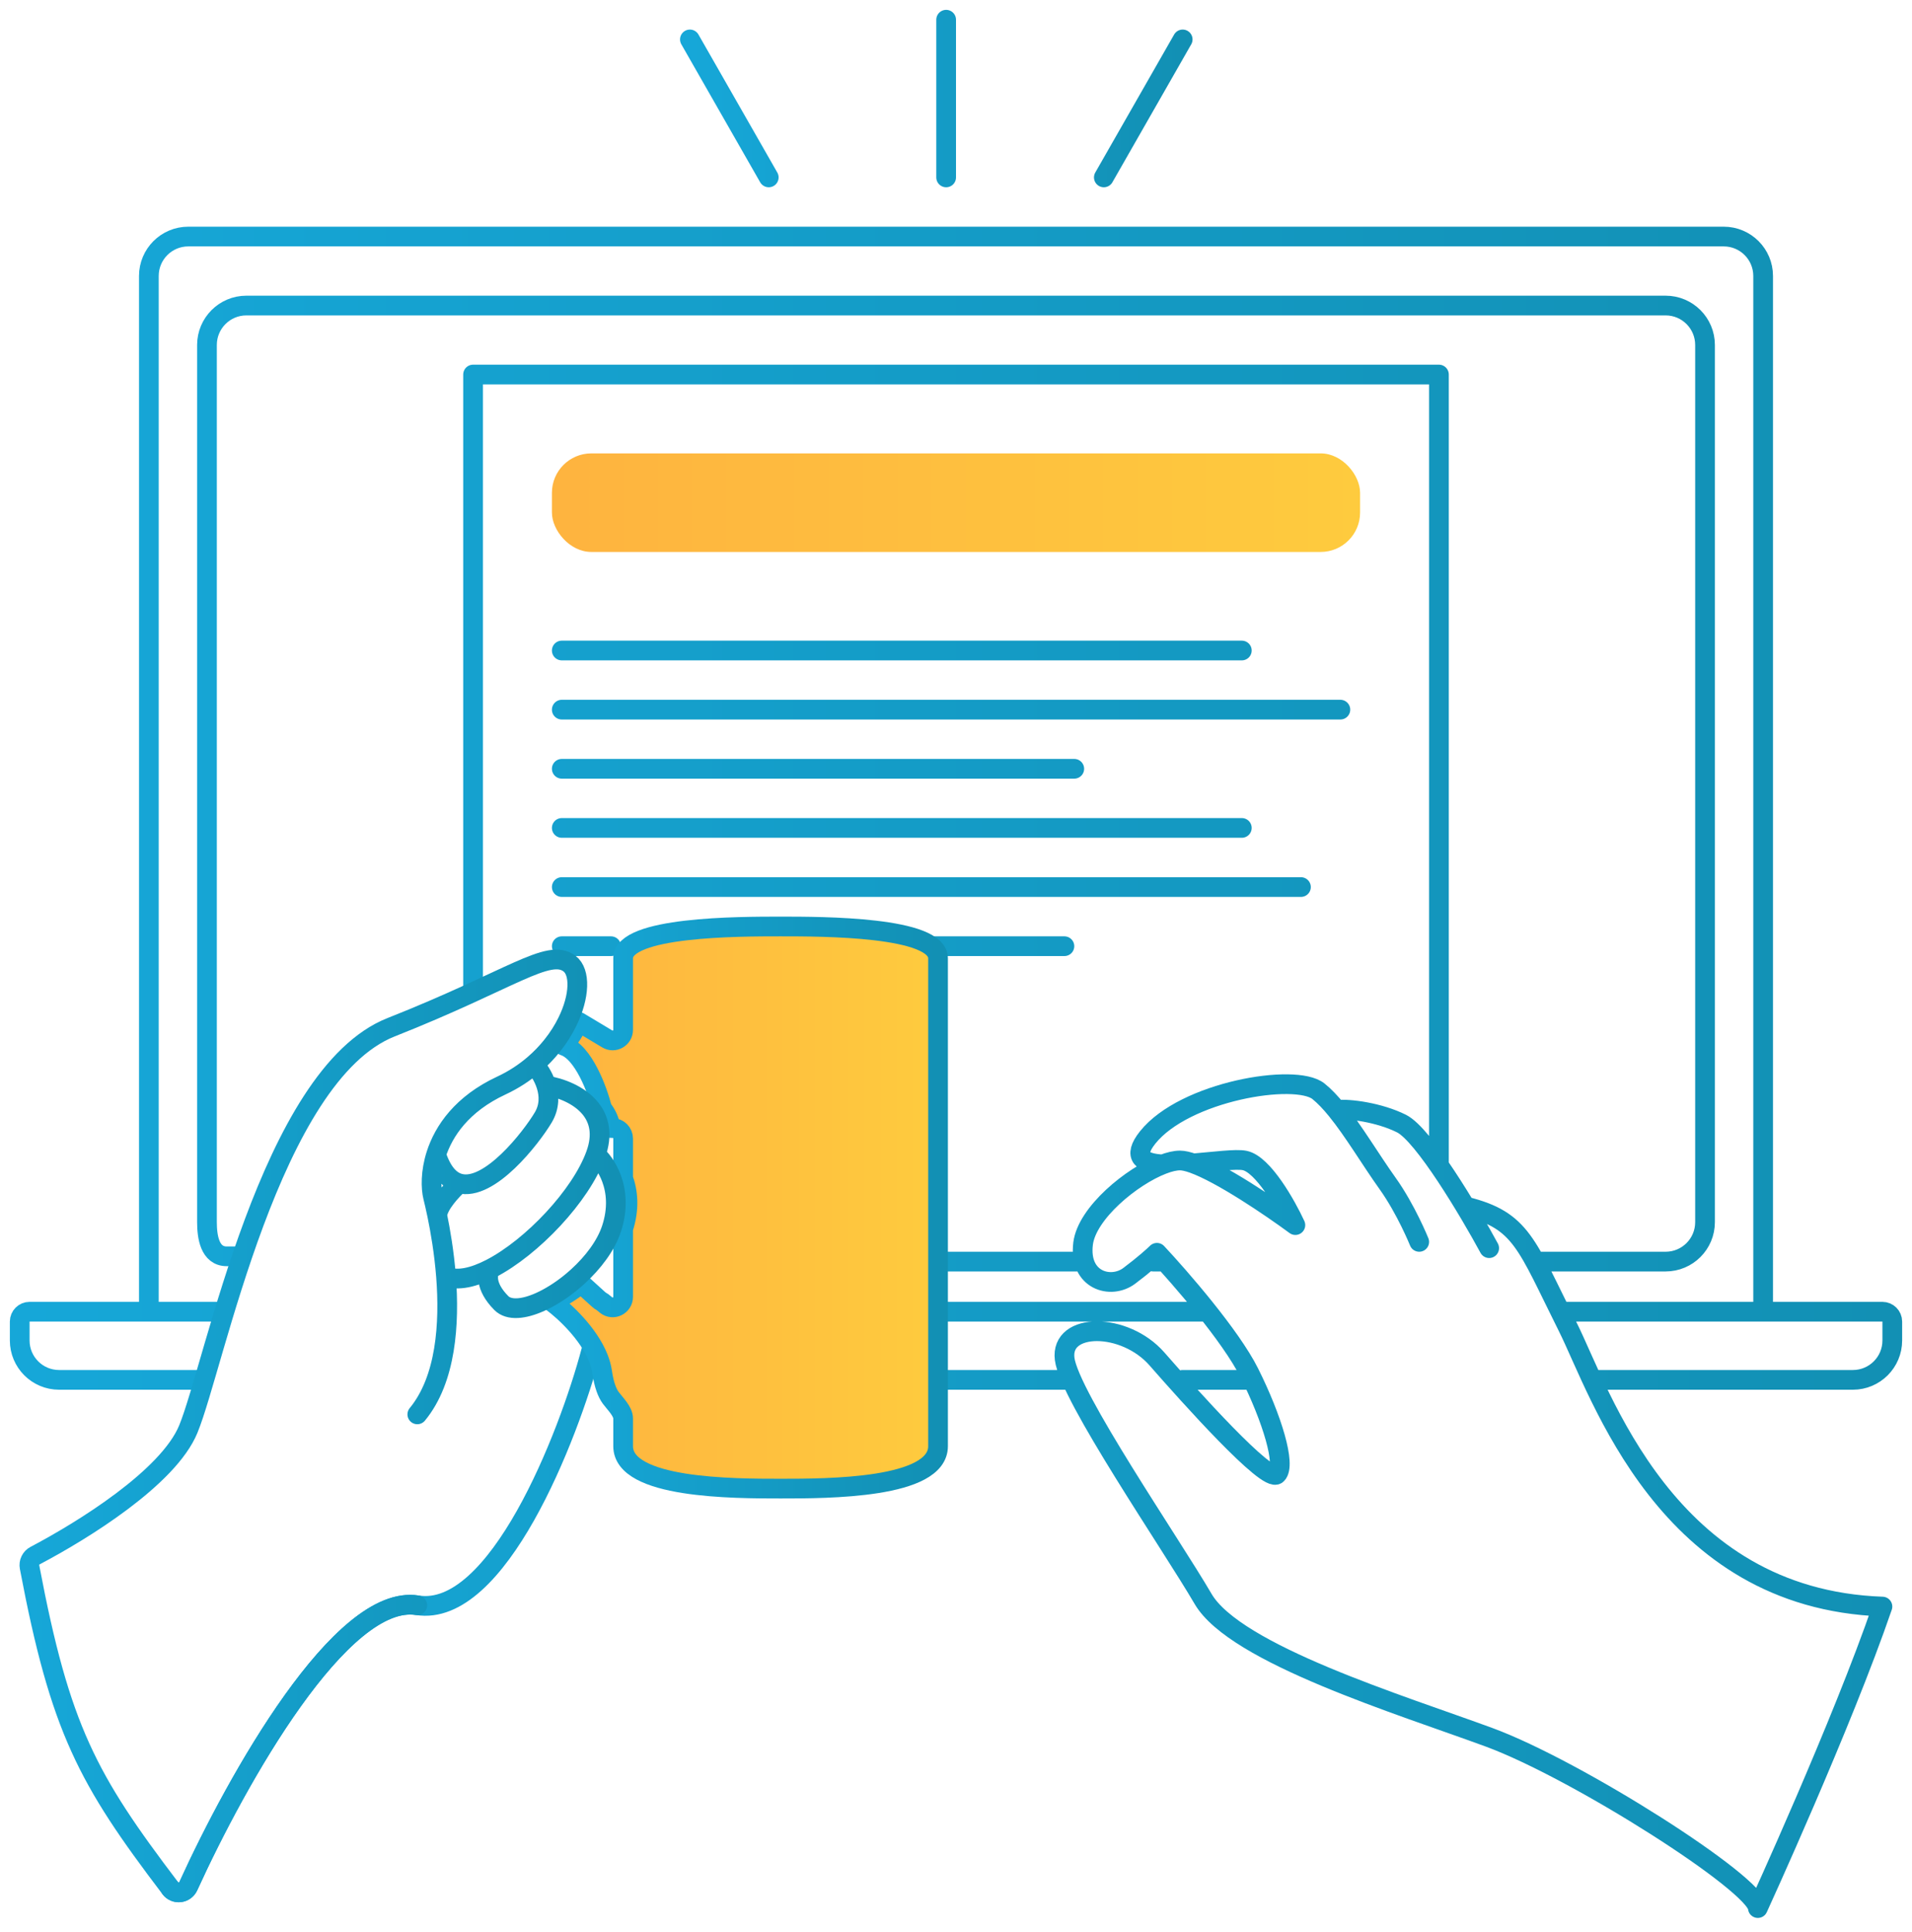 <svg width="97" height="98" viewBox="0 0 97 98" fill="none" xmlns="http://www.w3.org/2000/svg">
    <path d="M89.448 66.542V14C89.448 12.895 88.553 12 87.448 12H9.552C8.447 12 7.552 12.895 7.552 14V66.542M89.448 66.542H95.5C95.776 66.542 96 66.766 96 67.042V68C96 69.105 95.105 70 94 70H81M89.448 66.542H79.5M7.552 66.542H1.5C1.224 66.542 1 66.766 1 67.042V68C1 69.105 1.895 70 3 70H10M7.552 66.542H11M28.5 33H63M28.5 36H68M28.5 39H54.5M28.5 42H63M28.5 45H66M28.5 48H31M54 48H47M54.284 70H47M63.5 70H60M58.5 64H59M55 64H47M78 64H84.5C85.605 64 86.5 63.105 86.5 62V17.5C86.5 16.395 85.605 15.5 84.5 15.5H12.5C11.395 15.5 10.5 16.395 10.5 17.5V62C10.5 62.74 10.641 63.732 11.5 63.732C12.359 63.732 12 63.732 12 63.732M61 66.542H47M74.379 61.211C77.188 61.914 77.422 63.084 79.529 67.298C81.215 70.669 84.5 81.11 95.5 81.5C93.471 87.431 89.179 96.795 89.179 96.795C89.105 95.568 79.997 89.772 75.549 88.133C71.101 86.495 62.674 83.919 61.035 81.11C59.396 78.301 54.246 70.81 54.012 68.937C53.778 67.064 57.055 67.064 58.694 68.937C60.333 70.81 64.312 75.258 64.781 74.789C65.249 74.321 64.546 71.98 63.376 69.639C62.44 67.766 59.864 64.801 58.694 63.553C58.538 63.709 58.038 64.161 57.289 64.723C56.353 65.425 54.714 64.957 54.948 63.084C55.142 61.538 57.41 59.672 58.986 59.069M75.549 63.318C74.535 61.446 72.225 57.559 71.101 56.998C69.978 56.436 68.431 56.228 67.807 56.306M67.807 56.306C68.671 57.367 69.535 58.831 70.399 60.041C71.335 61.352 72 63 72 63M67.807 56.306C67.501 55.93 67.194 55.604 66.888 55.359C65.717 54.422 60.099 55.359 58.226 57.7C57.428 58.697 57.989 59.014 58.986 59.069M58.986 59.069C59.318 58.941 59.62 58.87 59.864 58.87C60.04 58.87 60.268 58.924 60.533 59.018M60.533 59.018C61.608 58.929 62.697 58.781 63.142 58.87C64.078 59.058 65.249 61.133 65.717 62.148C64.466 61.226 61.96 59.527 60.533 59.018ZM73 59.125V19H24V50M30 68.5C28.822 72.95 25.219 82.08 21.171 81.434C17.323 80.82 12.045 90.212 9.552 95.685C9.384 96.054 8.888 96.112 8.643 95.79" stroke="url(#paint0_linear)" stroke-linecap="round" stroke-linejoin="round"/>
    <path d="M31.613 65.784V62.334C31.952 61.308 31.857 60.437 31.613 59.779V57.761C31.613 57.464 31.375 57.223 31.08 57.223H30.983C30.925 56.838 30.767 56.512 30.548 56.239C30.315 55.307 29.6 53.365 28.601 53.047C28.916 52.652 29.172 52.244 29.37 51.843L30.808 52.705C31.163 52.918 31.613 52.66 31.613 52.243V48.614C31.613 47 37.471 47 39.601 47C41.731 47 47.589 47 47.589 48.614V73.364C47.589 75.516 41.998 75.516 39.601 75.516C37.205 75.516 31.613 75.516 31.613 73.364V71.959C31.613 71.591 31.204 71.208 30.986 70.913C30.807 70.67 30.642 70.261 30.548 69.598C30.514 69.361 30.447 69.125 30.355 68.893C29.86 67.646 28.641 66.512 28 66.042C28.485 65.823 28.997 65.503 29.483 65.116L30.355 65.907C30.413 65.963 30.477 66.009 30.548 66.042L30.747 66.204C31.095 66.487 31.613 66.236 31.613 65.784Z" fill="url(#paint1_linear)" stroke="url(#paint2_linear)" stroke-linecap="round" stroke-linejoin="round"/>
    <path d="M27.099 53.995C26.623 54.405 26.068 54.775 25.431 55.071C23.445 55.997 22.511 57.366 22.126 58.568M27.099 53.995C27.304 54.214 27.572 54.604 27.717 55.071M27.099 53.995C27.445 53.697 27.749 53.377 28.012 53.047C28.327 52.653 28.583 52.244 28.78 51.843C29.425 50.535 29.45 49.305 28.893 48.884C27.828 48.077 25.964 49.691 19.84 52.112C13.715 54.533 10.883 69.272 9.552 72.5C8.539 74.957 4.2 77.643 1.78 78.915C1.57 79.025 1.455 79.264 1.5 79.5C3.053 87.708 4.434 90.253 8.643 95.79C8.888 96.112 9.384 96.054 9.552 95.685C12.045 90.212 17.323 80.821 21.171 81.435M22.126 58.568C21.84 59.461 21.857 60.262 21.97 60.721C22.013 60.896 22.092 61.221 22.182 61.656M22.126 58.568C22.416 59.462 22.829 59.901 23.301 60.034M27.717 55.071C27.87 55.561 27.889 56.135 27.562 56.685C26.952 57.711 24.82 60.459 23.301 60.034M27.717 55.071C28.393 55.173 29.383 55.523 29.958 56.239C30.177 56.512 30.336 56.838 30.394 57.223C30.452 57.61 30.409 58.056 30.224 58.568M22.628 64.756C22.812 67.129 22.639 69.971 21.171 71.75M22.628 64.756C22.532 63.525 22.339 62.42 22.182 61.656M22.628 64.756C23.214 64.994 24.023 64.811 24.899 64.358M23.301 60.034C22.947 60.348 22.226 61.112 22.182 61.656M30.224 58.568C29.474 60.655 26.994 63.276 24.899 64.358M30.224 58.568C30.475 58.779 30.807 59.196 31.023 59.779C31.267 60.438 31.362 61.308 31.023 62.335C30.74 63.194 30.088 64.053 29.316 64.756C29.179 64.881 29.037 65.002 28.893 65.117C28.408 65.504 27.895 65.823 27.41 66.043C26.576 66.419 25.823 66.497 25.431 66.101C24.579 65.24 24.721 64.58 24.899 64.358" stroke="url(#paint3_linear)" stroke-linecap="round" stroke-linejoin="round"/>
    <rect x="28" y="23" width="41" height="5" rx="2" fill="url(#paint4_linear)"/>
    <path d="M39 9L35 2M48 9V1M56 9L60 2" stroke="url(#paint5_linear)" stroke-linecap="round"/>
    <defs>
        <linearGradient id="paint0_linear" x1="1" y1="54.398" x2="96" y2="54.398" gradientUnits="userSpaceOnUse">
            <stop stop-color="#16A7D8"/>
            <stop offset="1" stop-color="#1290B4"/>
        </linearGradient>
        <linearGradient id="paint1_linear" x1="28.49" y1="61.258" x2="47.589" y2="61.258" gradientUnits="userSpaceOnUse">
            <stop stop-color="#FEB43F"/>
            <stop offset="1" stop-color="#FECB3E"/>
        </linearGradient>
        <linearGradient id="paint2_linear" x1="28" y1="61.258" x2="47.589" y2="61.258" gradientUnits="userSpaceOnUse">
            <stop stop-color="#16A7D8"/>
            <stop offset="1" stop-color="#1290B4"/>
        </linearGradient>
        <linearGradient id="paint3_linear" x1="1.49" y1="72.337" x2="31.243" y2="72.337" gradientUnits="userSpaceOnUse">
            <stop stop-color="#16A7D8"/>
            <stop offset="1" stop-color="#1290B4"/>
        </linearGradient>
        <linearGradient id="paint4_linear" x1="29.025" y1="25.5" x2="69" y2="25.5" gradientUnits="userSpaceOnUse">
            <stop stop-color="#FEB43F"/>
            <stop offset="1" stop-color="#FECB3E"/>
        </linearGradient>
        <linearGradient id="paint5_linear" x1="35" y1="5" x2="60" y2="5" gradientUnits="userSpaceOnUse">
            <stop stop-color="#16A7D8"/>
            <stop offset="1" stop-color="#1290B4"/>
        </linearGradient>
    </defs>
</svg>
